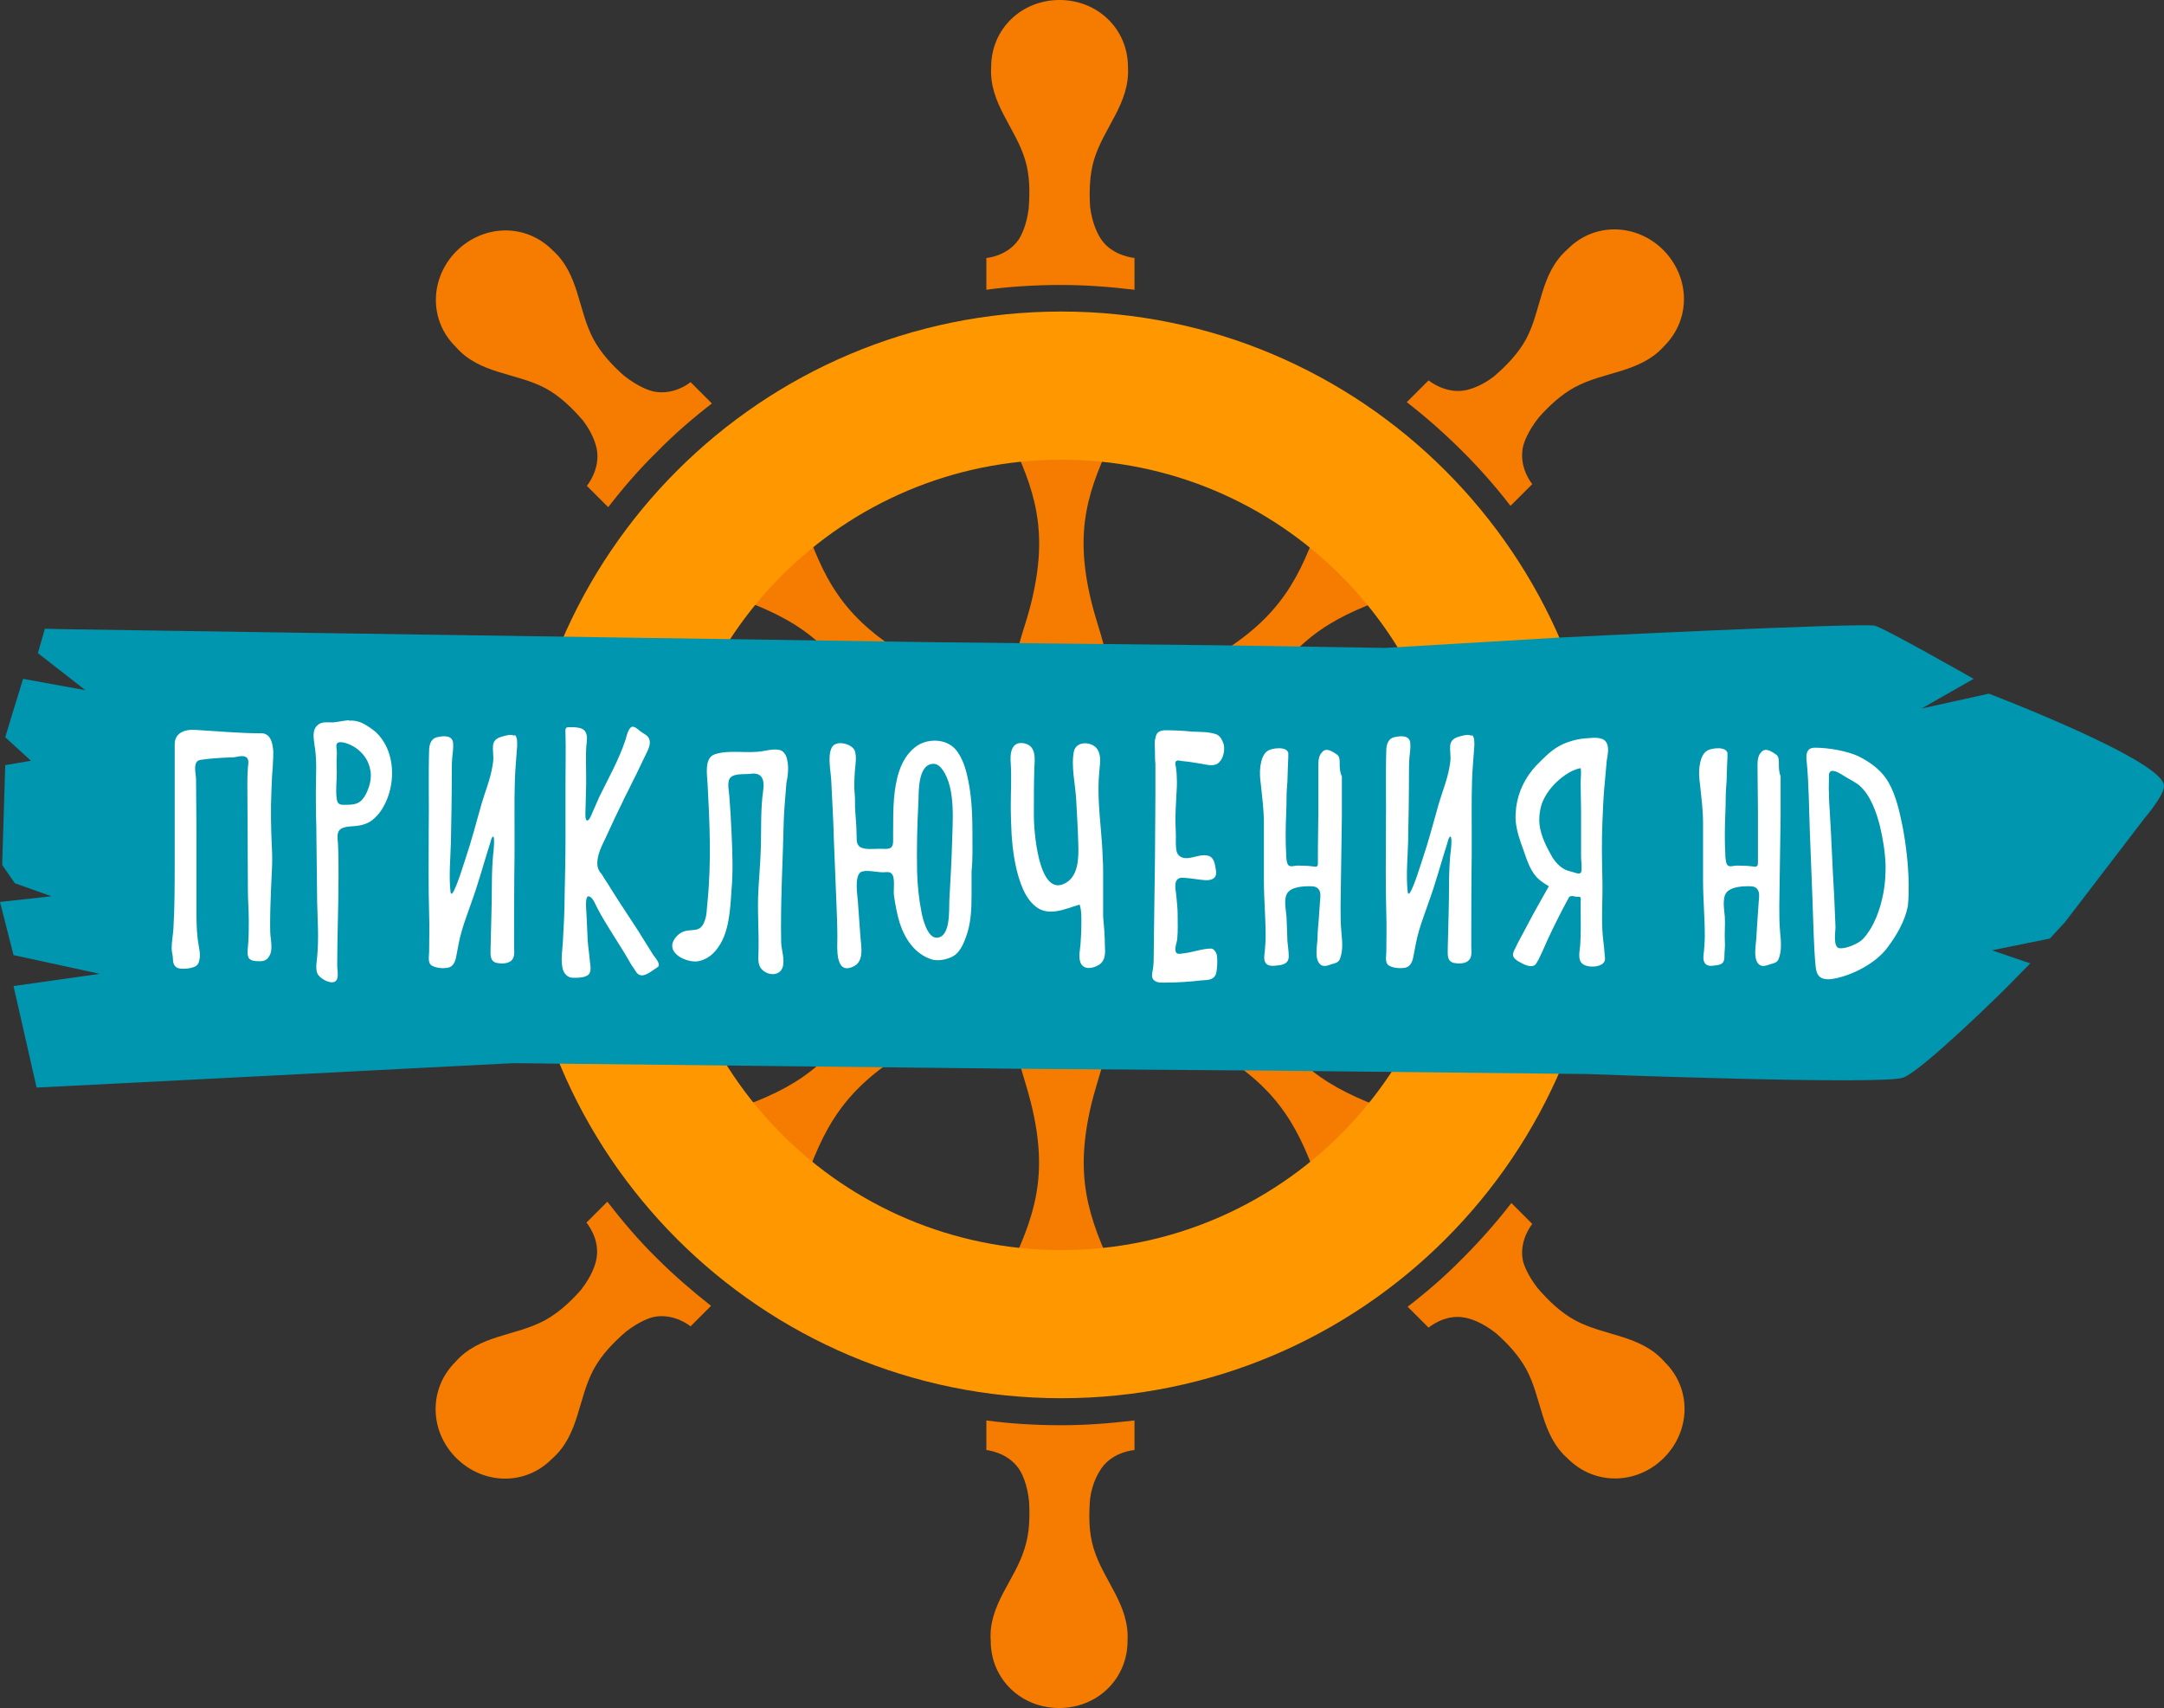 <svg version="1.1" viewBox="0 0 496.7 392" xml:space="preserve" xmlns="http://www.w3.org/2000/svg">
<rect x="0" y="0" width="496.7" height="392" fill="#333333" stroke="none"/>
<g transform="translate(-99.3,-148.5)" fill="#f57c00">
	<path d="m349.9 401.5c1.2-4.8 3-9.4 3.7-14.4 0.8-5.8-0.1-12.2-1.9-17.2h-17.6c-1.8 5-2.7 11.3-1.9 17.2 0.7 5 2.5 9.6 3.7 14.4 4.2 16.8 1 26.2-5.6 39.7 2.5 0.3 9.7 0.4 12.5 0.5 2.9 0 10-0.2 12.6-0.4-6.5-13.6-9.6-23-5.5-39.8z"/>
	<path d="m335.9 287.2c-1.2 4.8-3 9-3.7 14-0.8 5.8 0.1 12.8 1.9 16.8h17.6c1.8-4 2.7-11 1.9-16.8-0.7-5-2.5-9.4-3.7-14.2-4.2-16.8-1-26.1 5.6-39.6-2.5-0.3-9.7-0.4-12.5-0.4-2.9 0-10 0.2-12.6 0.5 6.6 13.5 9.7 22.9 5.5 39.7z"/>
	<path d="m285.8 351.4c4.8 1.2 9.1 3 14.1 3.7 5.8 0.8 11.9-0.1 16.9-1.9v-17.6c-5-1.8-11-2.7-16.9-1.9-5 0.7-9.4 2.5-14.2 3.7-16.8 4.2-26.1 1-39.6-5.6-0.3 2.5-0.4 9.7-0.4 12.5 0 2.9 0.2 10 0.5 12.6 13.4-6.6 22.8-9.7 39.6-5.5z"/>
	<path d="m400.1 337.4c-4.8-1.2-9.3-3-14.3-3.7-5.8-0.8-12.1 0.1-17.1 1.9v17.6c5 1.8 11.3 2.7 17.1 1.9 5-0.7 9.5-2.5 14.3-3.7 16.8-4.2 26.2-1 39.7 5.6 0.3-2.5 0.4-9.7 0.4-12.5 0-2.9-0.2-10-0.5-12.6-13.4 6.5-22.8 9.6-39.6 5.5z"/>
	<path d="m307.5 389.7c4.2-2.5 8.6-4.4 12.6-7.4 4.7-3.5 8.5-8.6 10.7-13.3l-12.4-12.4c-4.6 2.1-9.8 5.9-13.3 10.6-3 4-4.9 8.5-7.5 12.7-8.9 14.8-17.8 19.2-32 24 1.6 2 6.5 7.1 8.6 9.2 2 2 7.2 7 9.2 8.5 4.8-14.1 9.3-22.9 24.1-31.9z"/>
	<path d="m378.4 299c-4.2 2.5-8.7 4.5-12.7 7.5-4.7 3.5-8.6 8.7-10.7 13.4l12.4 12.4c4.7-2.1 9.9-6 13.4-10.7 3-4 5-8.5 7.5-12.7 8.9-14.8 17.8-19.2 32-24.1-1.6-2-6.5-7.1-8.5-9.2-2-2-7.2-7-9.2-8.6-4.9 14.2-9.4 23.1-24.2 32z"/>
	<path d="m297.6 308.9c2.5 4.2 4.3 8.5 7.3 12.5 3.5 4.7 8.5 8.4 13.2 10.6l12.4-12.4c-2.1-4.6-5.8-9.7-10.5-13.2-4-3-8.4-4.9-12.6-7.4-14.8-8.9-19.2-17.7-24-32-2 1.6-7.1 6.6-9.1 8.6s-7 7.2-8.5 9.2c14 4.8 22.8 9.3 31.8 24.1z"/>
	<path d="m388.3 379.9c-2.5-4.2-4.6-8.8-7.6-12.8-3.5-4.7-8.8-8.7-13.5-10.8l-12.4 12.4c2.1 4.7 6.1 10 10.8 13.5 4 3 8.5 5 12.8 7.6 14.8 8.9 19.2 17.8 24.1 32 2-1.6 7.2-6.5 9.2-8.5s7-7.2 8.6-9.2c-14.2-5-23.1-9.5-32-24.2z"/>
</g>
<g transform="translate(-99.3,-148.5)" fill="#f57c00">
	<path d="m359.7 215v-7.3s-5-0.4-7.6-4.2c-0.7-1-2.1-3.5-2.6-7.6-0.2-3.6-0.1-7.3 0.9-10.7 2.2-7.4 8.3-13 7.8-21.3 0-8.8-7-15.4-15.7-15.4s-15.7 6.6-15.7 15.4c-0.5 8.3 5.6 13.9 7.8 21.3 1.1 3.6 1.1 7.5 0.8 11.3-0.5 3.8-1.7 6.1-2.3 7-2.7 3.9-7.4 4.2-7.4 4.2v7.3c5-0.7 11.2-1.1 17-1.1s11 0.4 17 1.1z"/>
	<path d="m325.7 474.5v6.8s4.7 0.4 7.4 4.2c0.7 1 2 3.5 2.4 7.6 0.2 3.6 0.1 7.3-1 10.7-2.2 7.4-8.4 13-7.8 21.3 0 8.8 7 15.4 15.7 15.4s15.7-6.6 15.7-15.4c0.5-8.3-5.6-13.9-7.8-21.3-1.1-3.6-1.1-7.5-0.8-11.3 0.5-3.8 2-6.1 2.6-7 2.7-3.9 7.6-4.2 7.6-4.2v-6.8c-6 0.7-11.2 1.1-17 1.1s-12-0.4-17-1.1z"/>
	<path d="m523.1 328.7c-8.3-0.5-13.9 5.6-21.3 7.8-3.6 1.1-7.5 1.1-11.3 0.8-3.8-0.5-6.1-2-7-2.7-3.9-2.7-4.2-7.7-4.2-7.7h-7c0.8 6 1.2 11.9 1.2 17.7 0 5.7-0.4 11.3-1.1 17.3h6.9s0.4-5.1 4.2-7.8c1-0.7 3.5-2.2 7.6-2.6 3.6-0.2 7.3-0.2 10.7 0.8 7.4 2.2 13 8.3 21.3 7.8 8.8 0 15.4-7 15.4-15.7 0-8.6-6.6-15.7-15.4-15.7z"/>
	<path d="m212.9 327h-7.2s-0.4 5-4.2 7.7c-1 0.7-3.5 2.1-7.6 2.6-3.6 0.2-7.3 0.2-10.7-0.9-7.4-2.2-13-8.3-21.3-7.8-8.8 0-15.4 7-15.4 15.7s6.6 15.7 15.4 15.7c8.3 0.5 13.9-5.6 21.3-7.8 3.6-1.1 7.5-1.1 11.3-0.8 3.8 0.5 6.1 2.1 7 2.7 3.9 2.7 4.2 7.8 4.2 7.8h7.1c-0.7-6-1.1-11.5-1.1-17.3 0-5.7 0.4-11.6 1.2-17.6z"/>
	<path d="m422.4 448.4 4.8 4.8s3.7-3.2 8.3-2.3c1.2 0.2 3.9 1 7.2 3.6 2.7 2.4 5.2 5.1 6.9 8.2 3.7 6.8 3.3 15.1 9.6 20.6 6.2 6.2 15.9 5.9 22-0.2s6.5-15.8 0.2-22c-5.5-6.3-13.8-5.9-20.6-9.6-3.3-1.8-6.1-4.5-8.6-7.4-2.3-3-3.2-5.4-3.4-6.5-0.8-4.6 2.2-8.2 2.2-8.2l-4.8-4.8c-3.4 4.4-7.1 8.6-11.1 12.6-4 4.1-8.3 7.8-12.7 11.2z"/>
	<path d="m262.7 241.1-4.9-4.9s-3.5 3-8.2 2.2c-1.2-0.2-3.8-1.1-7.1-3.7-2.7-2.4-5.2-5.1-6.9-8.2-3.7-6.8-3.3-15.1-9.5-20.6-6.2-6.2-15.8-5.9-22 0.2-6.1 6.1-6.5 15.8-0.2 22 5.5 6.3 13.8 5.9 20.6 9.5 3.3 1.8 6.1 4.5 8.6 7.4 2.3 3 3 5.6 3.2 6.7 0.8 4.6-2.3 8.3-2.3 8.3l4.9 4.9c3.4-4.4 7.1-8.7 11.2-12.7 3.9-4 8.2-7.7 12.6-11.1z"/>
	<path d="m238.7 424.3-4.8 4.8s3.2 3.7 2.3 8.3c-0.2 1.2-1 3.9-3.6 7.2-2.4 2.7-5.1 5.2-8.2 6.9-6.8 3.7-15.1 3.3-20.6 9.6-6.2 6.2-5.9 15.9 0.2 22s15.8 6.5 22 0.2c6.3-5.5 5.9-13.8 9.6-20.6 1.8-3.3 4.5-6.1 7.4-8.6 3-2.3 5.4-3.2 6.6-3.4 4.6-0.8 8.2 2.2 8.2 2.2l4.7-4.7c-4.3-3.4-8.5-7-12.4-10.9-4.2-4.1-7.9-8.5-11.4-13z"/>
	<path d="m446 264.6 5-5s-3-3.5-2.2-8.2c0.2-1.2 1.1-3.8 3.7-7.1 2.4-2.7 5.1-5.2 8.2-6.9 6.8-3.7 15.1-3.3 20.6-9.5 6.2-6.2 5.9-15.8-0.2-22-6.1-6.1-15.8-6.5-22-0.2-6.3 5.5-5.9 13.8-9.5 20.6-1.8 3.3-4.5 6.1-7.4 8.6-3 2.3-5.6 3-6.7 3.2-4.6 0.8-8.3-2.3-8.3-2.3l-5 5c4.5 3.5 8.8 7.3 12.9 11.4 3.9 3.9 7.6 8.1 10.9 12.4z"/>
</g>
<path d="m243.3 186.8c-5 0-9.1 4.1-9.1 9.1s4.1 9.1 9.1 9.1 9.1-4.1 9.1-9.1-4.1-9.1-9.1-9.1z" fill="none"/>
<path d="m243.6 71.5c-68.9 0-124.7 55.8-124.7 124.7s55.8 124.7 124.7 124.7 124.7-55.8 124.7-124.7c0-68.8-55.8-124.7-124.7-124.7zm0 215.4c-50.1 0-90.7-40.6-90.7-90.7s40.6-90.7 90.7-90.7 90.7 40.6 90.7 90.7-40.6 90.7-90.7 90.7z" fill="#ff9800"/>
<path d="m243.6 167.9c-15.6 0-28.3 12.7-28.3 28.3 0 15.7 12.7 28.3 28.3 28.3 15.7 0 28.3-12.7 28.3-28.3 0.1-15.6-12.6-28.3-28.3-28.3zm0 38.5c-5.6 0-10.2-4.6-10.2-10.2s4.6-10.2 10.2-10.2 10.2 4.6 10.2 10.2c0 5.7-4.5 10.2-10.2 10.2z" fill="#ff9800"/>
<g transform="translate(-99.3,-148.5)">
	<path d="m555.8 307.7-15.4 3.4 0.5-0.3 11.4-6.5s-20.7-11.8-22.7-12.2c-3.5-0.7-71.9 2.7-71.9 2.7l-40.5 2.4-37.8-0.6-65.1-0.7-154.1-2.3-46.3-0.7-4.3-0.1-1.6 5.6 10.9 8.5-14.3-2.6-2.4 7.8-1.7 5.6 5.9 5.4-5.9 1-0.7 22.9 2.9 4.2 8.4 3-11.8 1.3 3.1 12.2 19.8 4.3-19.8 2.8 1.3 5.7 4 17.6 41.4-2.1 48.5-2.5 19.5-1 117 1.3 55.3 0.4 74.3 0.8s68.1 2.6 72.5 0.8c4.7-1.9 23.3-20.3 23.3-20.3l5.8-5.9-8.8-3 13.3-2.7 3.5-3.8 18.3-23.9s4.4-5.1 4.4-7.3c0.2-5.8-40.2-21.2-40.2-21.2z" fill="#0096af"/>
	<g fill="#fff">
		<path d="m161.9 319.9c-0.1-0.8-0.3-1.5-0.7-2.1s-1.1-1-1.8-1c-5.2 0-10.3-0.5-15.5-0.8-2.2-0.1-4.5 0.7-4.5 3.3v27.1c0 5.1 0 10.2-0.3 15.3-0.1 1.5-0.4 2.9-0.4 4.4v0.1c0 0.8 0.3 1.6 0.3 2.5 0 1.1 0.5 2 1.7 2.1 1 0.1 2.2 0 3.2-0.4 0.8-0.3 1.1-1 1.2-1.8 0.2-1 0-2-0.2-3.1-0.4-2.2-0.5-4.6-0.5-6.9v-18c0-4.4-0.1-8.8-0.1-13.2 0-1.3-0.9-4.2 1-4.5 2.6-0.4 5.2-0.5 7.7-0.6 0.8-0.1 1.6-0.4 2.4-0.2 1.2 0.3 0.9 1.6 0.8 2.6-0.2 2.6-0.1 5.2-0.1 7.8 0 6.7 0.1 13.5 0.1 20.2 0 2.3 0.2 4.7 0.2 7 0 1.6 0 3.3-0.1 4.9 0 1-0.5 3.1 0.2 3.9 0.7 0.7 1.9 0.6 2.8 0.6 1.2-0.1 1.7-0.8 2.1-1.8 0.3-1 0.2-2 0.1-3.1-0.2-1.2-0.2-2.4-0.2-3.6 0-2.6 0.1-5.2 0.2-7.8 0.1-1.5 0.1-3 0.2-4.4 0.1-1.8 0.1-3.6 0-5.4-0.2-4.3-0.3-8.7-0.1-13 0.1-1.8 0.1-3.6 0.3-5.3 0-1.5 0.3-3.3 0-4.8z"/>
		<path d="m179.3 313.8c-1.2 0.1-2.4 0.4-3.6 0.5-1.1 0-2.3-0.2-3.2 0.4-1.7 1.1-1.2 3.2-1 4.9 0.6 3.4 0.3 6.8 0.3 10.2 0 2.7 0 5.4 0.1 8.2 0.1 5.9 0.1 11.7 0.2 17.6 0.1 4.1 0.4 8.3 0 12.5-0.1 1.2-0.4 2.5 0 3.7 0.4 1.3 4 3.3 4.6 1.3 0.3-1 0-2 0-3 0-6.8 0.3-13.7 0.3-20.5 0-2.3 0-4.7-0.1-7 0-0.9-0.3-2.1 0-3 0.4-1.4 2.5-1.4 3.7-1.5 1.5-0.1 3.2-0.5 4.4-1.6 1.2-1 2.1-2.3 2.8-3.8 2-4.2 2.1-9.9-0.4-13.9-0.6-1-1.5-2.1-2.5-2.8-0.8-0.6-1.8-1.3-2.8-1.7-0.8-0.3-1.7-0.5-2.6-0.4-0.1-0.1-0.2-0.1-0.2-0.1zm5.1 12.1c0.1 1.4-0.2 2.8-0.8 4.2-0.4 0.9-0.9 1.8-1.7 2.4s-1.9 0.7-2.9 0.7c-1.3 0-2.2 0.2-2.4-1.3-0.3-2 0-4 0-6.1 0-1.3-0.1-2.6 0-3.9 0.1-0.8-0.1-1.6-0.1-2.3 0.1-0.9 0.9-0.8 1.6-0.7 1.4 0.3 2.9 1.1 3.9 2.1 1.5 1.4 2.2 3.1 2.4 4.9z"/>
		<path d="m217.4 317.4c-0.8-0.5-1.9-0.1-2.7 0.1s-1.8 0.6-2.1 1.5c-0.3 0.8-0.1 1.8-0.1 2.6 0.1 1 0 1.9-0.2 2.9-0.5 3-1.7 5.8-2.5 8.6-1.2 4.2-2.3 8.5-3.7 12.6-0.8 2.4-1.5 4.9-2.6 7.2-0.2 0.4-0.7 1.3-0.8 0.2-0.4-3.7 0-7.6 0.1-11.4 0.1-5.2 0.2-10.4 0.2-15.7 0-1.2 0-2.4 0.1-3.6 0.1-1.1 0.3-2.2 0.2-3.4-0.2-1.9-2.4-1.6-3.7-1.3s-1.7 1.5-1.8 2.7c-0.2 6.2 0 12.4-0.1 18.6 0 6.4-0.1 12.9 0.1 19.4 0.1 2.8 0 5.7 0 8.5 0 1-0.4 2.6 0.6 3.2s2.6 0.7 3.7 0.5c1.2-0.2 1.7-1.4 1.9-2.5 0.4-2 0.7-4 1.3-6 0.6-2.1 1.4-4.1 2.1-6.2 1.7-4.6 2.9-9.2 4.4-13.9 0.1-0.3 0.3-1.4 0.7-1.5s0.1 3.7 0 4c-0.2 2.3-0.3 4.5-0.3 6.8 0 5-0.2 9.9-0.3 14.9 0 1.4-0.2 2.9 1.4 3.3 1 0.2 2.4 0.2 3.2-0.4 1.1-0.8 0.8-2.2 0.8-3.4 0-7 0-14 0.1-21v-5.9c0-5-0.1-10.1 0.3-15.1 0.1-1.3 0.2-2.7 0.3-4 0-0.9 0.1-2-0.6-2.6v0.3z"/>
		<path d="m437.1 317.4c-0.8-0.5-1.9-0.1-2.7 0.1s-1.8 0.6-2.1 1.5c-0.3 0.8-0.1 1.8-0.1 2.6 0.1 1 0 1.9-0.2 2.9-0.5 3-1.7 5.8-2.5 8.6-1.2 4.2-2.3 8.5-3.7 12.6-0.8 2.4-1.5 4.9-2.6 7.2-0.2 0.4-0.7 1.3-0.8 0.2-0.4-3.7 0-7.6 0.1-11.4 0.1-5.2 0.2-10.4 0.2-15.7 0-1.2 0-2.4 0.1-3.6 0.1-1.1 0.3-2.2 0.2-3.4-0.2-1.9-2.4-1.6-3.7-1.3s-1.7 1.5-1.8 2.7c-0.2 6.2 0 12.4-0.1 18.6 0 6.4-0.1 12.9 0.1 19.4 0.1 2.8 0 5.7 0 8.5 0 1-0.4 2.6 0.6 3.2s2.6 0.7 3.7 0.5c1.2-0.2 1.7-1.4 1.9-2.5 0.4-2 0.7-4 1.3-6 0.6-2.1 1.4-4.1 2.1-6.2 1.7-4.6 2.9-9.2 4.4-13.9 0.1-0.3 0.3-1.4 0.7-1.5 0.5-0.1 0.1 3.7 0 4-0.2 2.3-0.3 4.5-0.3 6.8 0 5-0.2 9.9-0.3 14.9 0 1.4-0.2 2.9 1.4 3.3 1 0.2 2.4 0.2 3.2-0.4 1.1-0.8 0.8-2.2 0.8-3.4 0-7 0-14 0.1-21v-5.9c0-5-0.1-10.1 0.3-15.1 0.1-1.3 0.2-2.7 0.3-4 0-0.9 0.1-2-0.6-2.6 0.1 0.3 0 0.3 0 0.3z"/>
		<path d="m236.4 346.6c0-2 1-3.9 1.9-5.8 1.4-3.1 2.9-6.2 4.4-9.3 0.9-1.7 1.7-3.5 2.6-5.2 0.8-1.7 1.7-3.5 2.5-5.2 0.4-0.8 0.8-1.8 0.6-2.7s-0.9-1.3-1.6-1.7-1.3-1.2-2.1-1.4c-1.1-0.3-1.6 2.3-1.8 2.9-1.5 4.6-3.9 8.8-6 13.1-0.5 1.1-1 2.3-1.5 3.4-0.2 0.4-0.8 2.3-1.4 2.1-0.5-0.2-0.3-2.3-0.3-2.7 0-1.3 0.1-2.7 0.1-4 0.1-2.4 0-4.9 0-7.3 0-1.1 0-2.2 0.1-3.3 0.1-1 0.3-2.1-0.2-3s-1.6-1-2.5-1.1h-1.5c-0.8 0-0.6 0.9-0.6 1.5 0.1 3.6 0 7.1 0 10.7v13c0 4.5-0.1 9-0.2 13.4 0 3.5-0.2 7.1-0.4 10.6-0.1 2-0.5 4-0.1 6 0.2 1.2 1.1 2.3 2.4 2.3 1 0 3.4 0.1 3.9-1.2 0.3-0.8 0.1-1.7 0-2.5-0.1-1.6-0.4-3.2-0.5-4.8-0.1-2.1-0.2-4.3-0.3-6.4 0-0.5-0.5-4.5 0.8-3.7 0.8 0.4 1.3 1.9 1.7 2.6 2.2 4.2 5 8.1 7.4 12.3 0.4 0.8 1 1.5 1.4 2.2 1.3 2.2 3.5 0 5-0.9 1-0.6-0.6-2.3-1-2.9l-1.5-2.4c-2.6-4.3-5.5-8.4-8.1-12.6-0.7-1.2-1.5-2.3-2.2-3.5-0.8-0.8-1-1.7-1-2.5z"/>
		<path d="m280 323c-0.1-0.7-0.4-1.4-0.8-1.8-1-1.2-3.6-0.5-4.9-0.3-3.6 0.6-7.5-0.4-10.9 0.7-2.5 0.8-1.8 4.7-1.7 6.6 0.5 9 0.9 18.2 0 27.2-0.2 1.6-0.1 3.3-0.8 4.8-1 2.4-2.7 1.4-4.7 2.1-1.2 0.4-2.6 1.9-2.6 3.2-0.1 2.5 4 4 6 3.6 1.6-0.3 3.1-1.3 4.1-2.6 3-3.6 3.2-9.3 3.5-13.7 0.4-4.4 0.2-8.9 0-13.4-0.1-2.7-0.3-5.5-0.5-8.2-0.1-1.2-0.4-2.5-0.1-3.6 0.5-1.8 3.5-1.3 4.9-1.5 2.6-0.4 3.3 1.2 3 3.6-0.7 4.8-0.4 9.4-0.6 14.2-0.1 3.5-0.5 7.1-0.6 10.6-0.1 4.1 0.2 8.2 0.1 12.3 0 1.4-0.3 3 0.7 4.1 1.4 1.6 4.3 1.7 4.9-0.6 0.4-1.8-0.3-3.7-0.4-5.4-0.2-9.4 0.4-18.9 0.6-28.3 0.1-2.8 0.4-5.6 0.6-8.4 0.3-1.4 0.6-3.5 0.2-5.2z"/>
		<path d="m322.5 339.7c0-4.6-0.2-9.2-1.3-13.6-0.5-2.1-1.3-4-2.4-5.4-2.3-2.9-7-2.8-9.6-0.6-3.4 2.8-4.3 7.4-4.7 11.6-0.2 2.6-0.2 5.1-0.2 7.7v2.1c0 2.2-1.3 1.8-3.2 1.8-1.1 0-3.5 0.3-4.5-0.5-0.9-0.7-0.6-2-0.7-3 0-1.7-0.2-3.5-0.3-5.2-0.1-1.2 0-2.4-0.1-3.6-0.2-1.8-0.1-3.5 0-5.3 0.1-1.5 0.5-3.4 0-4.9-0.6-1.6-4.4-2.6-5.3-0.7-1 2-0.2 5.4-0.1 7.6 0.2 4.5 0.5 9.1 0.6 13.6 0.2 5 0.4 9.9 0.6 14.9 0.1 2.5 0.2 5 0.2 7.5 0 2.1-0.6 8.5 3.5 6.7 2.7-1.1 2-4.5 1.8-6.8-0.2-2.8-0.4-5.5-0.6-8.3-0.1-1.4-0.8-5.5 0.6-6.6 1-0.7 3.9 0 5.1 0 0.8 0 1.7-0.3 2.2 0.5 0.7 1 0.2 3.7 0.4 4.9 0.3 2.1 0.7 4.2 1.3 6.2 1.2 3.7 3.5 7.2 7.4 8.4 1.5 0.5 4.2-0.1 5.4-1.1s1.9-2.6 2.4-4c1.2-3.2 1.3-6.5 1.3-9.9v-5.2c0.3-2.8 0.2-5.8 0.2-8.8zm-4.7 3c-0.1 4.2-0.4 8.3-0.6 12.4v0.3c-0.1 2 0.3 8.1-2.8 8.3-2.2 0.2-3.3-4.3-3.6-5.9-0.6-3-0.9-6.1-1-9.2-0.1-5.3 0-10.6 0.3-15.9 0.1-2.4-0.2-8.9 3.5-8.9 0.8 0 1.5 0.6 2 1.3 3.2 4.4 2.3 12.4 2.2 17.6z"/>
		<path d="m352.5 349.6c0-1.4 0-2.8-0.1-4.1-0.1-4.4-0.7-8.7-0.9-13.1-0.1-2.2-0.1-4.4 0.1-6.6 0.1-1.7 0.6-3.7-0.4-5.3-1.1-1.8-4.8-2.1-5.4 0.4-0.7 3.4 0.3 7.5 0.5 10.9 0.2 3.5 0.4 6.9 0.5 10.4 0.1 3.2 0.1 7.7-3.4 9.2-5.8 2.5-6.8-12.4-6.8-15.6v-0.1c0-3.6 0-7.1 0.1-10.7 0.1-2.1 0.6-5.3-2.3-5.9-3.1-0.6-3.3 2.5-3.1 4.7 0.2 3.2 0 6.4 0 9.6 0 2.3 0.1 4.5 0.2 6.8 0.2 2.9 0.7 7.3 2.1 11.1 0.7 1.9 1.6 3.6 2.9 4.8 3.1 3.1 7.2 1 10.6 0 0.5 1.5 0.4 3.2 0.4 4.8 0 1.5-0.1 2.9-0.2 4.4-0.1 1.3-0.5 2.8 0 4.1 0.7 1.8 2.9 1.4 4.3 0.5 1.5-1 1.4-2.8 1.3-4.4 0-2.2-0.2-4.5-0.4-6.7v-9.2z"/>
		<path d="m378.4 317c-1.8-0.6-3.7-0.5-5.6-0.6-2-0.2-4-0.3-6-0.3-0.6 0-1 0.1-1.4 0.3-0.6 0.3-0.8 0.9-0.9 1.5-0.3 1-0.1 2-0.1 3s0 2 0.1 3v7c0 4.9-0.1 9.8-0.1 14.7-0.1 5-0.1 9.9-0.2 14.9 0 2.7-0.1 5.5-0.1 8.2 0 1-0.1 1.9-0.3 2.9-0.1 0.6-0.2 1.3 0.3 1.8 0.8 0.8 2.1 0.6 3.1 0.6 2.6 0 5.3-0.2 7.9-0.5 1.3-0.1 2.8 0 3.3-1.5 0.3-1 0.4-3.2 0.2-4.3-0.1-0.6-0.7-1.5-1.3-1.5-2.1 0-4.3 0.9-6.4 1.1-0.8 0.1-1.7 0.4-1.8-0.7-0.1-0.9 0.3-1.7 0.4-2.5 0.2-2 0.1-3.9 0.1-5.9 0-1.4-0.2-2.7-0.3-4.1-0.1-1-0.4-2.2-0.1-3.2 0.4-1.1 1.4-1 2.3-0.9 1.5 0.1 2.9 0.4 4.4 0.5s2.8-0.4 2.5-2.2c-0.2-1.1-0.3-2.8-1.5-3.3-1.4-0.6-3.2 0.2-4.6 0.4-1.2 0.2-2.5-0.1-2.9-1.4-0.3-1.2-0.2-2.4-0.2-3.6s-0.1-2.3-0.1-3.5c0-1.9 0.1-3.7 0.2-5.6 0.1-1.5 0.2-3 0.1-4.5 0-0.8-0.1-1.5-0.2-2.3-0.1-0.4-0.3-1.2 0.2-1.4 0.4-0.2 1 0.1 1.5 0.1 1.4 0.1 2.8 0.4 4.2 0.6 1 0.2 2.6 0.6 3.6 0 1.3-0.8 1.8-2.9 1.5-4.4-0.5-1.5-1-2.1-1.8-2.4z"/>
		<path d="m406.8 323.8c0-0.8 0-1.7-0.6-2.1-0.7-0.5-1.6-1.1-2.4-1.1-0.4 0-0.8 0.2-1 0.5-0.8 0.7-0.9 2-0.9 3v10.7c0 2.8-0.1 5.7-0.1 8.5v3.1c0 0.6 0 1.1-0.7 1-0.8-0.1-1.6-0.2-2.4-0.2-0.7 0-1.4-0.1-2.1 0-1.4 0.3-1.8 0.1-2-1.4-0.1-0.6-0.1-1.1-0.1-1.7-0.1-1.5-0.1-2.9-0.1-4.4 0-2.7 0.2-5.4 0.2-8.1 0-1.3 0.1-2.5 0.2-3.8 0-1.1 0.1-2.1 0.1-3.2 0-0.8 0.1-1.6 0.1-2.3v-1c-0.4-1.6-3.8-1.1-4.7-0.5-1.1 0.7-1.5 2.2-1.7 3.5-0.2 1.4-0.1 2.8 0.1 4.2 0.3 2.9 0.7 5.9 0.7 8.9v13.2c0 4.2 0.4 8.4 0.4 12.7 0 1.2-0.1 2.4-0.2 3.6-0.1 0.8-0.3 1.9 0.2 2.6 0.7 1 2.3 0.6 3.3 0.5 1.2-0.2 2-0.7 2-2v-0.1c0-1.1-0.2-2.2-0.3-3.4-0.1-1.8-0.1-3.7-0.2-5.5-0.1-1.6-0.8-4.3 0.3-5.7 0.4-0.5 1.1-0.9 2-1.1 0.8-0.2 1.8-0.3 2.6-0.3 0.7 0 1.8-0.1 2.4 0.6s0.5 1.7 0.4 2.6c-0.1 1-0.1 1.9-0.2 2.9-0.1 2-0.4 4-0.4 6.1-0.1 1.5-0.7 4.5 0.6 5.7 0.7 0.7 1.8 0.3 2.6 0 0.7-0.2 1.5-0.3 1.9-1.1 0.8-1.9 0.6-4.1 0.4-6.1-0.2-2.1-0.2-4.1-0.2-6.2 0-2.3 0.1-4.6 0.1-6.9 0.1-4.5 0.1-9 0.2-13.6v-9.2c-0.5-1.1-0.5-2-0.5-2.9z"/>
		<path d="m507.6 323.8c0-0.8 0-1.7-0.6-2.1-0.7-0.5-1.6-1.1-2.4-1.1-0.4 0-0.8 0.2-1 0.5-0.8 0.7-0.9 2-0.9 3 0 3.6 0.1 7.1 0.1 10.7v11.6c0 0.6-0.1 1.1-0.8 1-0.8-0.1-1.6-0.2-2.4-0.2-0.7 0-1.5-0.1-2.2 0-1.4 0.3-1.8 0.1-2-1.4-0.1-0.6-0.1-1.1-0.1-1.7-0.1-1.5-0.1-2.9-0.1-4.4 0-2.7 0.2-5.4 0.2-8.1 0-1.3 0.1-2.5 0.2-3.8 0-1.1 0.1-2.1 0.1-3.2 0-0.8 0.1-1.6 0.1-2.3v-1c-0.4-1.6-3.8-1.1-4.7-0.5-1.1 0.7-1.5 2.2-1.7 3.5-0.2 1.4-0.1 2.8 0.1 4.2 0.3 2.9 0.7 5.9 0.7 8.9v13.2c0 4.2 0.4 8.4 0.4 12.7 0 1.2-0.1 2.4-0.2 3.6-0.1 0.8-0.3 1.9 0.2 2.6 0.6 1 1.9 0.6 2.9 0.5 1.2-0.2 1.6-0.7 1.6-2v-0.1c0-1.1 0.2-2.2 0.1-3.4-0.1-1.8 0.1-3.7 0-5.5-0.1-1.6-0.7-4.3 0.4-5.7 0.4-0.5 1.2-0.9 2-1.1s1.8-0.3 2.6-0.3c0.7 0 1.9-0.1 2.4 0.6 0.6 0.7 0.5 1.7 0.4 2.6-0.1 1-0.1 1.9-0.2 2.9-0.1 2-0.3 4-0.4 6.1-0.1 1.5-0.7 4.5 0.6 5.7 0.7 0.7 1.8 0.3 2.6 0 0.7-0.2 1.5-0.3 1.9-1.1 0.8-1.9 0.6-4.1 0.4-6.1-0.2-2.1-0.2-4.1-0.2-6.2 0-2.3 0.1-4.6 0.1-6.9 0.1-4.5 0.1-9 0.2-13.6v-9.2c-0.4-1.1-0.4-2-0.4-2.9z"/>
		<path d="m468.2 319.3c-0.1-0.3-0.3-0.6-0.6-0.9-0.9-0.7-2.5-0.6-3.6-0.5-2.5 0.1-5.2 0.8-7.3 2.1-1.8 1.1-3.3 2.7-4.8 4.2-2.5 2.7-4.1 5.9-4.6 9.6-0.1 1.1-0.2 2.2-0.1 3.2 0.2 2.1 0.9 4.2 1.6 6.1 0.8 2.2 1.5 4.8 3.1 6.6 0.8 0.9 1.9 1.6 2.9 2.2 0 0-4.3 7.6-4.6 8.3l-2.4 4.5c-0.4 0.7-0.6 1.3-0.9 1.8-0.2 0.5-0.5 1-0.2 1.6s1 1 1.6 1.3c0.8 0.5 2.2 1.1 3.1 0.7 0.5-0.2 0.7-0.9 1-1.3 0.3-0.7 0.7-1.4 1-2.1 1.4-3.3 3-6.5 4.6-9.6 0.3-0.6 0.6-1.1 0.9-1.7 0.2-0.3 0.3-0.6 0.5-0.9 0.2-0.4 0.8-0.4 1.2-0.3 0.2 0.1 0.5 0.1 0.7 0.1s0.6 0 0.7 0.1c0.2 0.2 0.1 0.8 0.1 1v1.5c0 2.9 0.1 5.8-0.1 8.6-0.1 1.2-0.6 3.1 0.4 4.1 1.2 1.2 5.4 1 5.3-1.1-0.1-1.6-0.3-3.3-0.5-5-0.4-4.2 0-8.6-0.1-12.8-0.1-4.5-0.2-9 0-13.5 0.1-2.5 0.2-5 0.4-7.5 0.2-2.2 0.4-4.4 0.6-6.7 0.2-1.1 0.5-2.6 0.1-3.7zm-10 28.6c-1.3-0.8-2.3-2-3-3.4-1.3-2.3-2.6-5.1-2.6-7.8 0-1.5 0.3-3.2 0.9-4.5 0.5-1.1 1.3-2.3 2.1-3.2 1.6-1.8 4.1-3.8 6.5-4.2 0.2 1.1 0 2.3 0 3.4 0 2.1 0.1 4.3 0.1 6.4v10.4c0 1.1 0.2 2.2 0.1 3.3s-1.1 0.6-1.8 0.4c-0.8-0.2-1.6-0.4-2.3-0.8z"/>
		<path d="m537.4 351.2c-0.1-4.4-0.6-8.8-1.4-13-0.7-3.4-1.5-7.1-3.2-10.1-1.5-2.6-3.6-4.2-6.1-5.6-3-1.7-7.9-2.4-10.8-2.4-2.1 0-2.1 1.7-1.9 3.3 0.5 5.3 0.5 10.4 0.7 15.7 0.2 5.2 0.4 10.2 0.6 15.4l0.3 8.7c0.1 2.3 0.2 4.5 0.4 6.7 0.1 1 0.2 2.1 1 2.8 0.9 0.7 2.3 0.6 3.3 0.4 4.3-0.8 9.6-3.6 12.2-7.1 2.1-2.8 4-6 4.7-9.5 0.2-1.8 0.2-3.5 0.2-5.3zm-5.3-4c0 2.1-0.1 4.1-0.5 6.2-0.7 3.7-2.1 7.8-4.7 10.6-0.9 1-4 2.4-5.5 2.1-1.4-0.3-0.8-3.9-0.8-4.8-0.1-2.4-0.2-4.7-0.3-7.1-0.4-6.4-0.6-12.8-1-19.2-0.1-1.4-0.2-2.9-0.2-4.5-0.1-1.2 0-1.9 0-3.4 0-0.5-0.1-1.1 0.3-1.5 0.8-0.7 2.8 0.8 3.5 1.2 1 0.6 2.2 1.2 3.1 1.9 2.6 2.2 4 6.2 4.8 9.4 0.7 2.9 1.2 6 1.3 9.1z"/>
	</g>
</g>
</svg>

